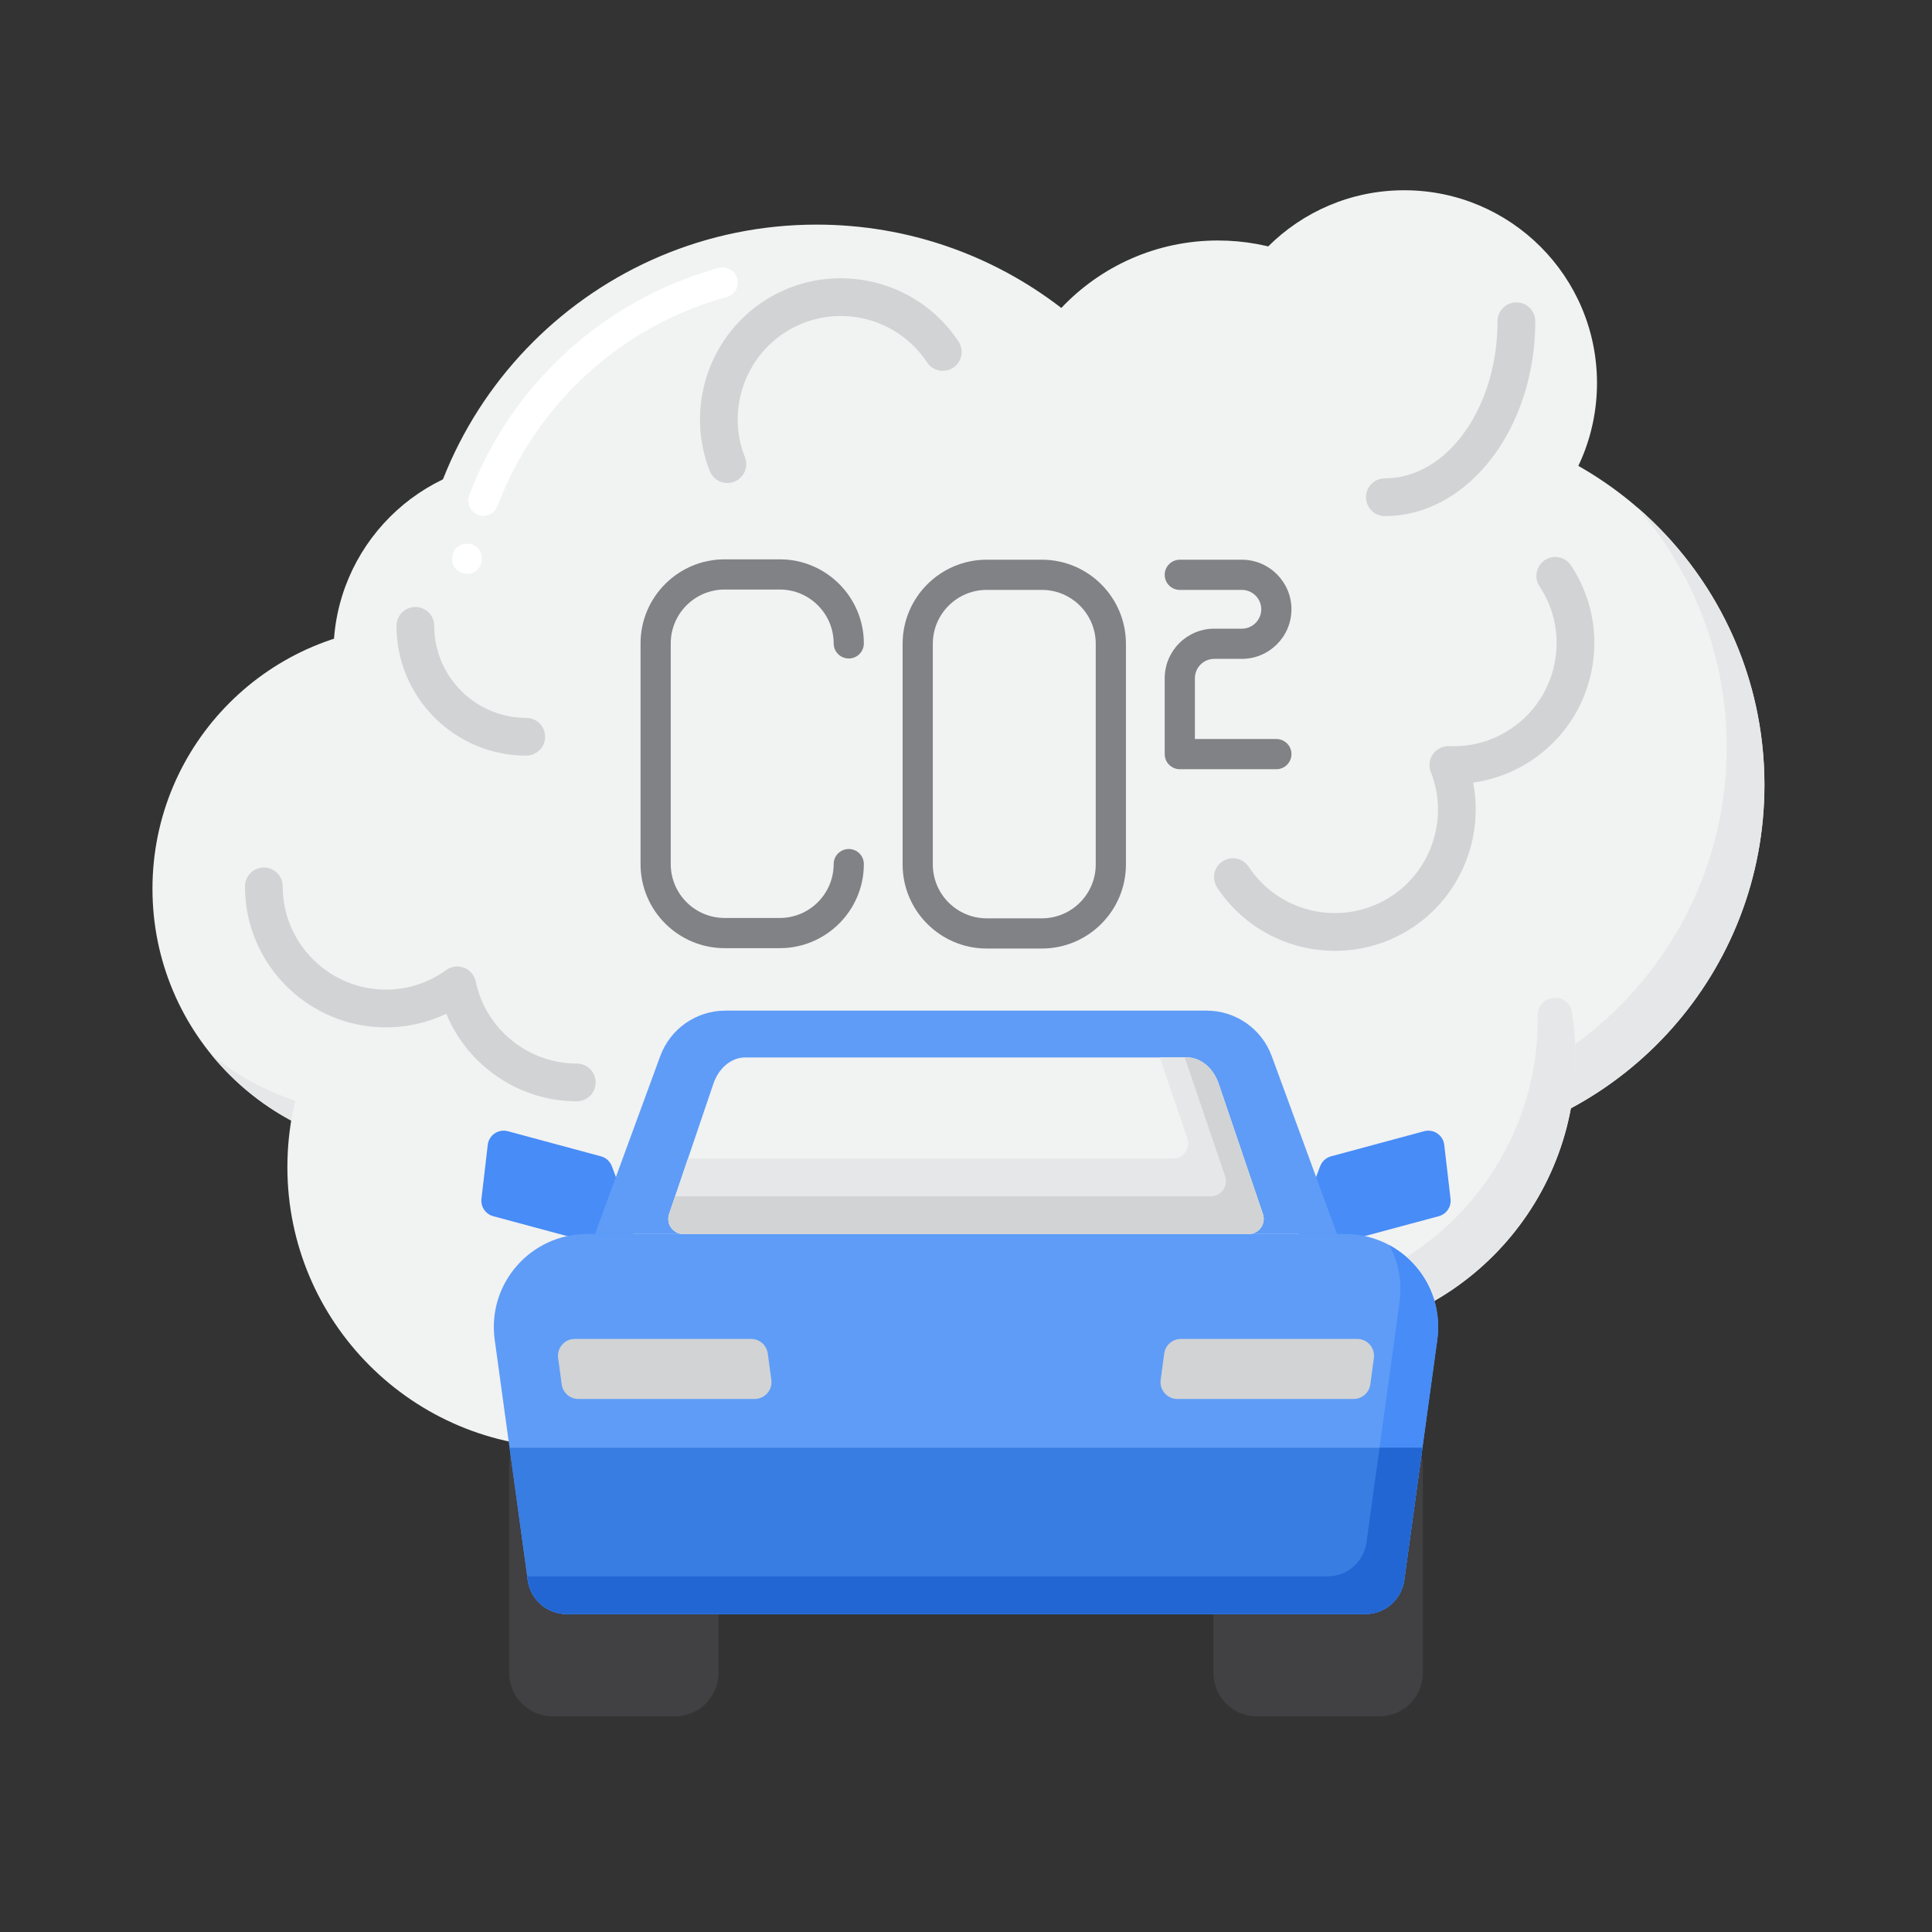 <?xml version="1.0" encoding="utf-8"?>
<!-- Generator: Adobe Illustrator 24.0.0, SVG Export Plug-In . SVG Version: 6.00 Build 0)  -->
<svg version="1.1" id="Layer_1" xmlns="http://www.w3.org/2000/svg" xmlns:xlink="http://www.w3.org/1999/xlink" x="0px" y="0px"
	 viewBox="0 0 256 256" enable-background="new 0 0 256 256" xml:space="preserve">
<rect x="0" y="0" width="256" height="256" fill="#333333" stroke="none"/>
<g>
	<g>
		<path fill="#F1F2F2" d="M191.38,152.213c23.921-3.031,42.417-23.455,42.417-48.198c0-25.374-19.455-46.194-44.26-48.383
			c-2.286-13.49-14.02-23.765-28.161-23.765c-8.173,0-15.539,3.437-20.746,8.938c-8.975-6.918-20.215-11.043-32.423-11.043
			c-29.365,0-53.169,23.805-53.169,53.169c-19.239,0-34.835,15.596-34.835,34.835c0,19.239,15.596,34.836,34.835,34.836h6.61
			L191.38,152.213z"/>
	</g>
	<g>
		<g>
			<path fill="#E6E7E8" d="M216.98,67.263c7.363,8.513,11.817,19.611,11.817,31.751c0,24.744-18.496,45.167-42.417,48.199
				l-129.732,0.388h-6.61c-8.346,0-16.006-2.936-22.005-7.83c6.388,7.83,16.112,12.83,27.005,12.83h6.61l129.732-0.388
				c23.921-3.031,42.417-23.455,42.417-48.199C233.797,89.328,227.28,76.168,216.98,67.263z"/>
		</g>
	</g>
	<g>
		<circle fill="#F1F2F2" cx="75.271" cy="154.642" r="37.191"/>
	</g>
	<g>
		<circle fill="#F1F2F2" cx="186.064" cy="50.756" r="25.546"/>
	</g>
	<g>
		<circle fill="#F1F2F2" cx="69.732" cy="86.56" r="25.546"/>
	</g>
	<g>
		<circle fill="#F1F2F2" cx="171.569" cy="140.115" r="37.191"/>
	</g>
	<g>
		<path fill="#E6E7E8" d="M203.756,134.582c0.002,0.176,0.004,0.353,0.004,0.53c0.002,20.47-16.722,37.195-37.192,37.194
			c-8.996,0-17.246-3.195-23.678-8.511c7.18,8.687,18.231,14.056,30.511,13.467c18.968-0.91,34.408-16.352,35.315-35.32
			c0.128-2.681-0.028-5.304-0.44-7.84C207.823,131.313,203.716,131.757,203.756,134.582z"/>
	</g>
	<g>
		<path fill="#D1D3D4" d="M183.505,68.384c-1.381,0-2.5-1.119-2.5-2.5s1.119-2.5,2.5-2.5c8.231,0,14.927-9.339,14.927-20.817
			c0-1.381,1.119-2.5,2.5-2.5s2.5,1.119,2.5,2.5C203.432,56.802,194.493,68.384,183.505,68.384z"/>
	</g>
	<g>
		<path fill="#D1D3D4" d="M69.732,100.124c-9.481,0-17.194-7.713-17.194-17.194c0-1.381,1.119-2.5,2.5-2.5s2.5,1.119,2.5,2.5
			c0,6.724,5.47,12.194,12.194,12.194c1.381,0,2.5,1.119,2.5,2.5S71.113,100.124,69.732,100.124z"/>
	</g>
	<g>
		<path fill="#D1D3D4" d="M76.425,145.927c-7.65,0-14.459-4.719-17.288-11.604c-2.488,1.188-5.203,1.807-7.999,1.807
			c-10.299,0-18.678-8.379-18.678-18.678c0-1.381,1.119-2.5,2.5-2.5s2.5,1.119,2.5,2.5c0,7.542,6.136,13.678,13.678,13.678
			c2.877,0,5.639-0.896,7.987-2.592c0.688-0.497,1.578-0.61,2.368-0.305c0.79,0.307,1.371,0.992,1.543,1.821
			c1.313,6.3,6.943,10.873,13.389,10.873c1.381,0,2.5,1.119,2.5,2.5S77.806,145.927,76.425,145.927z"/>
	</g>
	<g>
		<path fill="#D1D3D4" d="M176.9,125.989c-6.072,0.001-12.032-2.948-15.619-8.385c-0.761-1.152-0.443-2.703,0.709-3.464
			c1.152-0.759,2.703-0.442,3.463,0.71c4.153,6.294,12.654,8.036,18.95,3.883c5.38-3.55,7.561-10.468,5.186-16.449
			c-0.313-0.788-0.205-1.68,0.286-2.37c0.491-0.691,1.313-1.075,2.144-1.051c2.898,0.13,5.693-0.65,8.094-2.234
			c3.049-2.012,5.133-5.092,5.866-8.671s0.029-7.229-1.983-10.279c-0.761-1.152-0.443-2.703,0.709-3.464
			c1.151-0.759,2.703-0.442,3.463,0.71c2.748,4.164,3.71,9.149,2.708,14.037s-3.847,9.093-8.011,11.841
			c-2.334,1.54-4.94,2.519-7.672,2.896c1.432,7.306-1.652,14.995-8.037,19.208C183.998,124.992,180.429,125.989,176.9,125.989z"/>
	</g>
	<g>
		<path fill="#D1D3D4" d="M96.379,64.001c-0.994,0-1.935-0.598-2.324-1.578c-3.244-8.171-0.267-17.62,7.079-22.469
			c8.597-5.671,20.205-3.293,25.877,5.304c0.761,1.152,0.443,2.703-0.709,3.464c-1.152,0.76-2.703,0.443-3.463-0.71
			c-4.154-6.295-12.656-8.038-18.95-3.884c-5.38,3.55-7.561,10.469-5.186,16.449c0.509,1.283-0.118,2.737-1.401,3.246
			C96.999,63.943,96.686,64.001,96.379,64.001z"/>
	</g>
	<g>
		<g>
			<g>
				<g>
					<g>
						<g>
							<path fill="#478CF7" d="M174.924,154.526l0.003,0.011c0.234-0.626,0.75-1.13,1.432-1.314l12.344-3.33
								c1.255-0.338,2.517,0.517,2.667,1.808l0.834,7.151c0.122,1.047-0.541,2.026-1.559,2.3l-15.391,4.142
								c-1.173,0.316-2.406-0.235-2.954-1.32l0,0c-0.321-0.636-0.363-1.377-0.116-2.045L174.924,154.526z"/>
						</g>
					</g>
				</g>
				<g>
					<g>
						<g>
							<path fill="#478CF7" d="M81.076,154.526l-0.003,0.011c-0.234-0.626-0.75-1.13-1.432-1.314l-12.344-3.33
								c-1.255-0.338-2.517,0.517-2.667,1.808l-0.834,7.151c-0.122,1.047,0.541,2.026,1.559,2.3l15.391,4.142
								c1.173,0.316,2.406-0.235,2.954-1.32l0,0c0.321-0.636,0.363-1.377,0.116-2.045L81.076,154.526z"/>
						</g>
					</g>
				</g>
			</g>
			<g>
				<g>
					<g>
						<path fill="#414042" d="M89.472,227.419H73.204c-3.171,0-5.741-2.571-5.741-5.742v-27.536c0-3.171,2.571-5.742,5.741-5.742
							h16.268c3.171,0,5.742,2.571,5.742,5.742v27.536C95.213,224.849,92.643,227.419,89.472,227.419z"/>
					</g>
				</g>
				<g>
					<g>
						<path fill="#414042" d="M182.796,227.419h-16.268c-3.171,0-5.742-2.571-5.742-5.742v-27.536c0-3.171,2.571-5.742,5.742-5.742
							h16.268c3.171,0,5.741,2.571,5.741,5.742v27.536C188.537,224.849,185.967,227.419,182.796,227.419z"/>
					</g>
				</g>
			</g>
			<g>
				<g>
					<path fill="#5E9CF7" d="M180.925,213.873H75.075c-2.594,0-4.79-1.915-5.143-4.485l-4.381-31.869
						c-1.018-7.405,4.736-14.004,12.21-14.004H178.24c7.474,0,13.228,6.599,12.21,14.004l-4.381,31.869
						C185.715,211.958,183.519,213.873,180.925,213.873z"/>
				</g>
			</g>
			<g>
				<path fill="#478CF7" d="M184.088,164.986c1.198,2.212,1.735,4.818,1.362,7.532l-4.381,31.87
					c-0.353,2.57-2.549,4.485-5.143,4.485H70.075c-0.072,0-0.144-0.002-0.215-0.005l0.071,0.52c0.353,2.57,2.549,4.485,5.143,4.485
					h105.85c2.594,0,4.79-1.915,5.143-4.485l4.381-31.87C191.178,172.222,188.441,167.338,184.088,164.986z"/>
			</g>
			<g>
				<g>
					<path fill="#377DE2" d="M67.518,191.833l2.414,17.556c0.353,2.57,2.549,4.485,5.143,4.485h105.85
						c2.594,0,4.79-1.915,5.143-4.485l2.413-17.556H67.518z"/>
				</g>
			</g>
			<g>
				<path fill="#2266D3" d="M182.795,191.833l-1.726,12.556c-0.353,2.57-2.549,4.485-5.143,4.485H70.075
					c-0.072,0-0.144-0.002-0.215-0.005l0.071,0.52c0.353,2.57,2.549,4.485,5.143,4.485h105.85c2.594,0,4.79-1.915,5.143-4.485
					l2.414-17.556H182.795z"/>
			</g>
			<g>
				<g>
					<path fill="#5E9CF7" d="M159.885,133.915h-63.77c-3.855,0-7.299,2.405-8.627,6.024l-8.65,23.576h98.325l-8.65-23.576
						C167.184,136.321,163.74,133.915,159.885,133.915z"/>
				</g>
			</g>
			<g>
				<g>
					<path fill="#D1D3D4" d="M99.994,185.372H76.639c-1.118,0-2.064-0.826-2.213-1.934l-0.472-3.494
						c-0.181-1.34,0.861-2.533,2.213-2.533h23.355c1.118,0,2.064,0.827,2.213,1.934l0.472,3.494
						C102.389,184.179,101.347,185.372,99.994,185.372z"/>
				</g>
			</g>
			<g>
				<g>
					<path fill="#D1D3D4" d="M156.006,185.372h23.355c1.118,0,2.064-0.826,2.213-1.934l0.472-3.494
						c0.181-1.34-0.861-2.533-2.213-2.533h-23.355c-1.118,0-2.064,0.827-2.213,1.934l-0.472,3.494
						C153.611,184.179,154.653,185.372,156.006,185.372z"/>
				</g>
			</g>
			<g>
				<g>
					<path fill="#F1F2F2" d="M165.444,163.514H90.556c-1.37,0-2.334-1.346-1.894-2.643l5.861-17.257
						c0.721-2.122,2.387-3.499,4.234-3.499h58.486c1.846,0,3.512,1.377,4.234,3.499l5.861,17.257
						C167.779,162.168,166.814,163.514,165.444,163.514z"/>
				</g>
			</g>
			<g>
				<path fill="#E6E7E8" d="M167.338,160.871l-5.861-17.257c-0.721-2.122-2.388-3.499-4.234-3.499h-3.558l3.653,10.756
					c0.441,1.297-0.524,2.643-1.894,2.643H91.161l-2.499,7.357c-0.441,1.297,0.524,2.643,1.894,2.643h74.889
					C166.814,163.514,167.779,162.168,167.338,160.871z"/>
			</g>
			<g>
				<path fill="#D1D3D4" d="M167.338,160.871l-5.861-17.257c-0.721-2.122-2.388-3.499-4.234-3.499h-0.256l5.352,15.756
					c0.441,1.297-0.524,2.643-1.894,2.643H89.462l-0.8,2.357c-0.441,1.297,0.524,2.643,1.894,2.643h74.889
					C166.814,163.514,167.779,162.168,167.338,160.871z"/>
			</g>
		</g>
	</g>
	<g>
		<g>
			<path fill="#808285" d="M103.326,125.636h-7.311c-6.142,0-11.139-4.997-11.139-11.139V85.254c0-6.142,4.997-11.139,11.139-11.139
				h7.311c6.142,0,11.138,4.997,11.138,11.139c0,1.104-0.896,2-2,2s-2-0.896-2-2c0-3.937-3.202-7.139-7.138-7.139h-7.311
				c-3.937,0-7.139,3.202-7.139,7.139v29.243c0,3.937,3.202,7.139,7.139,7.139h7.311c3.936,0,7.138-3.202,7.138-7.139
				c0-1.104,0.896-2,2-2s2,0.896,2,2C114.464,120.639,109.468,125.636,103.326,125.636z"/>
		</g>
		<g>
			<path fill="#808285" d="M138.052,125.684h-7.311c-6.142,0-11.139-4.996-11.139-11.138V85.302c0-6.142,4.997-11.138,11.139-11.138
				h7.311c6.142,0,11.139,4.996,11.139,11.138v29.244C149.191,120.688,144.194,125.684,138.052,125.684z M130.742,78.164
				c-3.937,0-7.139,3.202-7.139,7.138v29.244c0,3.936,3.202,7.138,7.139,7.138h7.311c3.937,0,7.139-3.202,7.139-7.138V85.302
				c0-3.936-3.202-7.138-7.139-7.138H130.742z"/>
		</g>
		<g>
			<path fill="#808285" d="M169.124,101.924H156.33c-1.104,0-2-0.896-2-2V89.871c0-3.622,2.947-6.569,6.569-6.569h3.655
				c1.417,0,2.569-1.152,2.569-2.569c0-1.416-1.153-2.568-2.569-2.568h-8.225c-1.104,0-2-0.896-2-2s0.896-2,2-2h8.225
				c3.623,0,6.569,2.946,6.569,6.568s-2.947,6.569-6.569,6.569h-3.655c-1.417,0-2.569,1.152-2.569,2.569v8.053h10.794
				c1.104,0,2,0.896,2,2S170.228,101.924,169.124,101.924z"/>
		</g>
	</g>
	<g>
		<path fill="#FFFFFF" d="M61.88,76.04c-2.886-0.135-2.48-4.364,0.37-3.971C64.6,72.529,64.269,76.022,61.88,76.04z M64.05,68.35
			c-1.352,0.036-2.385-1.456-1.88-2.71c5.56-14.72,17.91-25.99,33.06-30.14c1.05-0.29,2.17,0.359,2.46,1.399
			c0.14,0.511,0.07,1.051-0.19,1.521c-0.27,0.46-0.7,0.79-1.21,0.939C82.37,43.16,71.01,53.52,65.92,67.05
			C65.63,67.819,64.88,68.35,64.05,68.35z"/>
	</g>
</g>
</svg>
